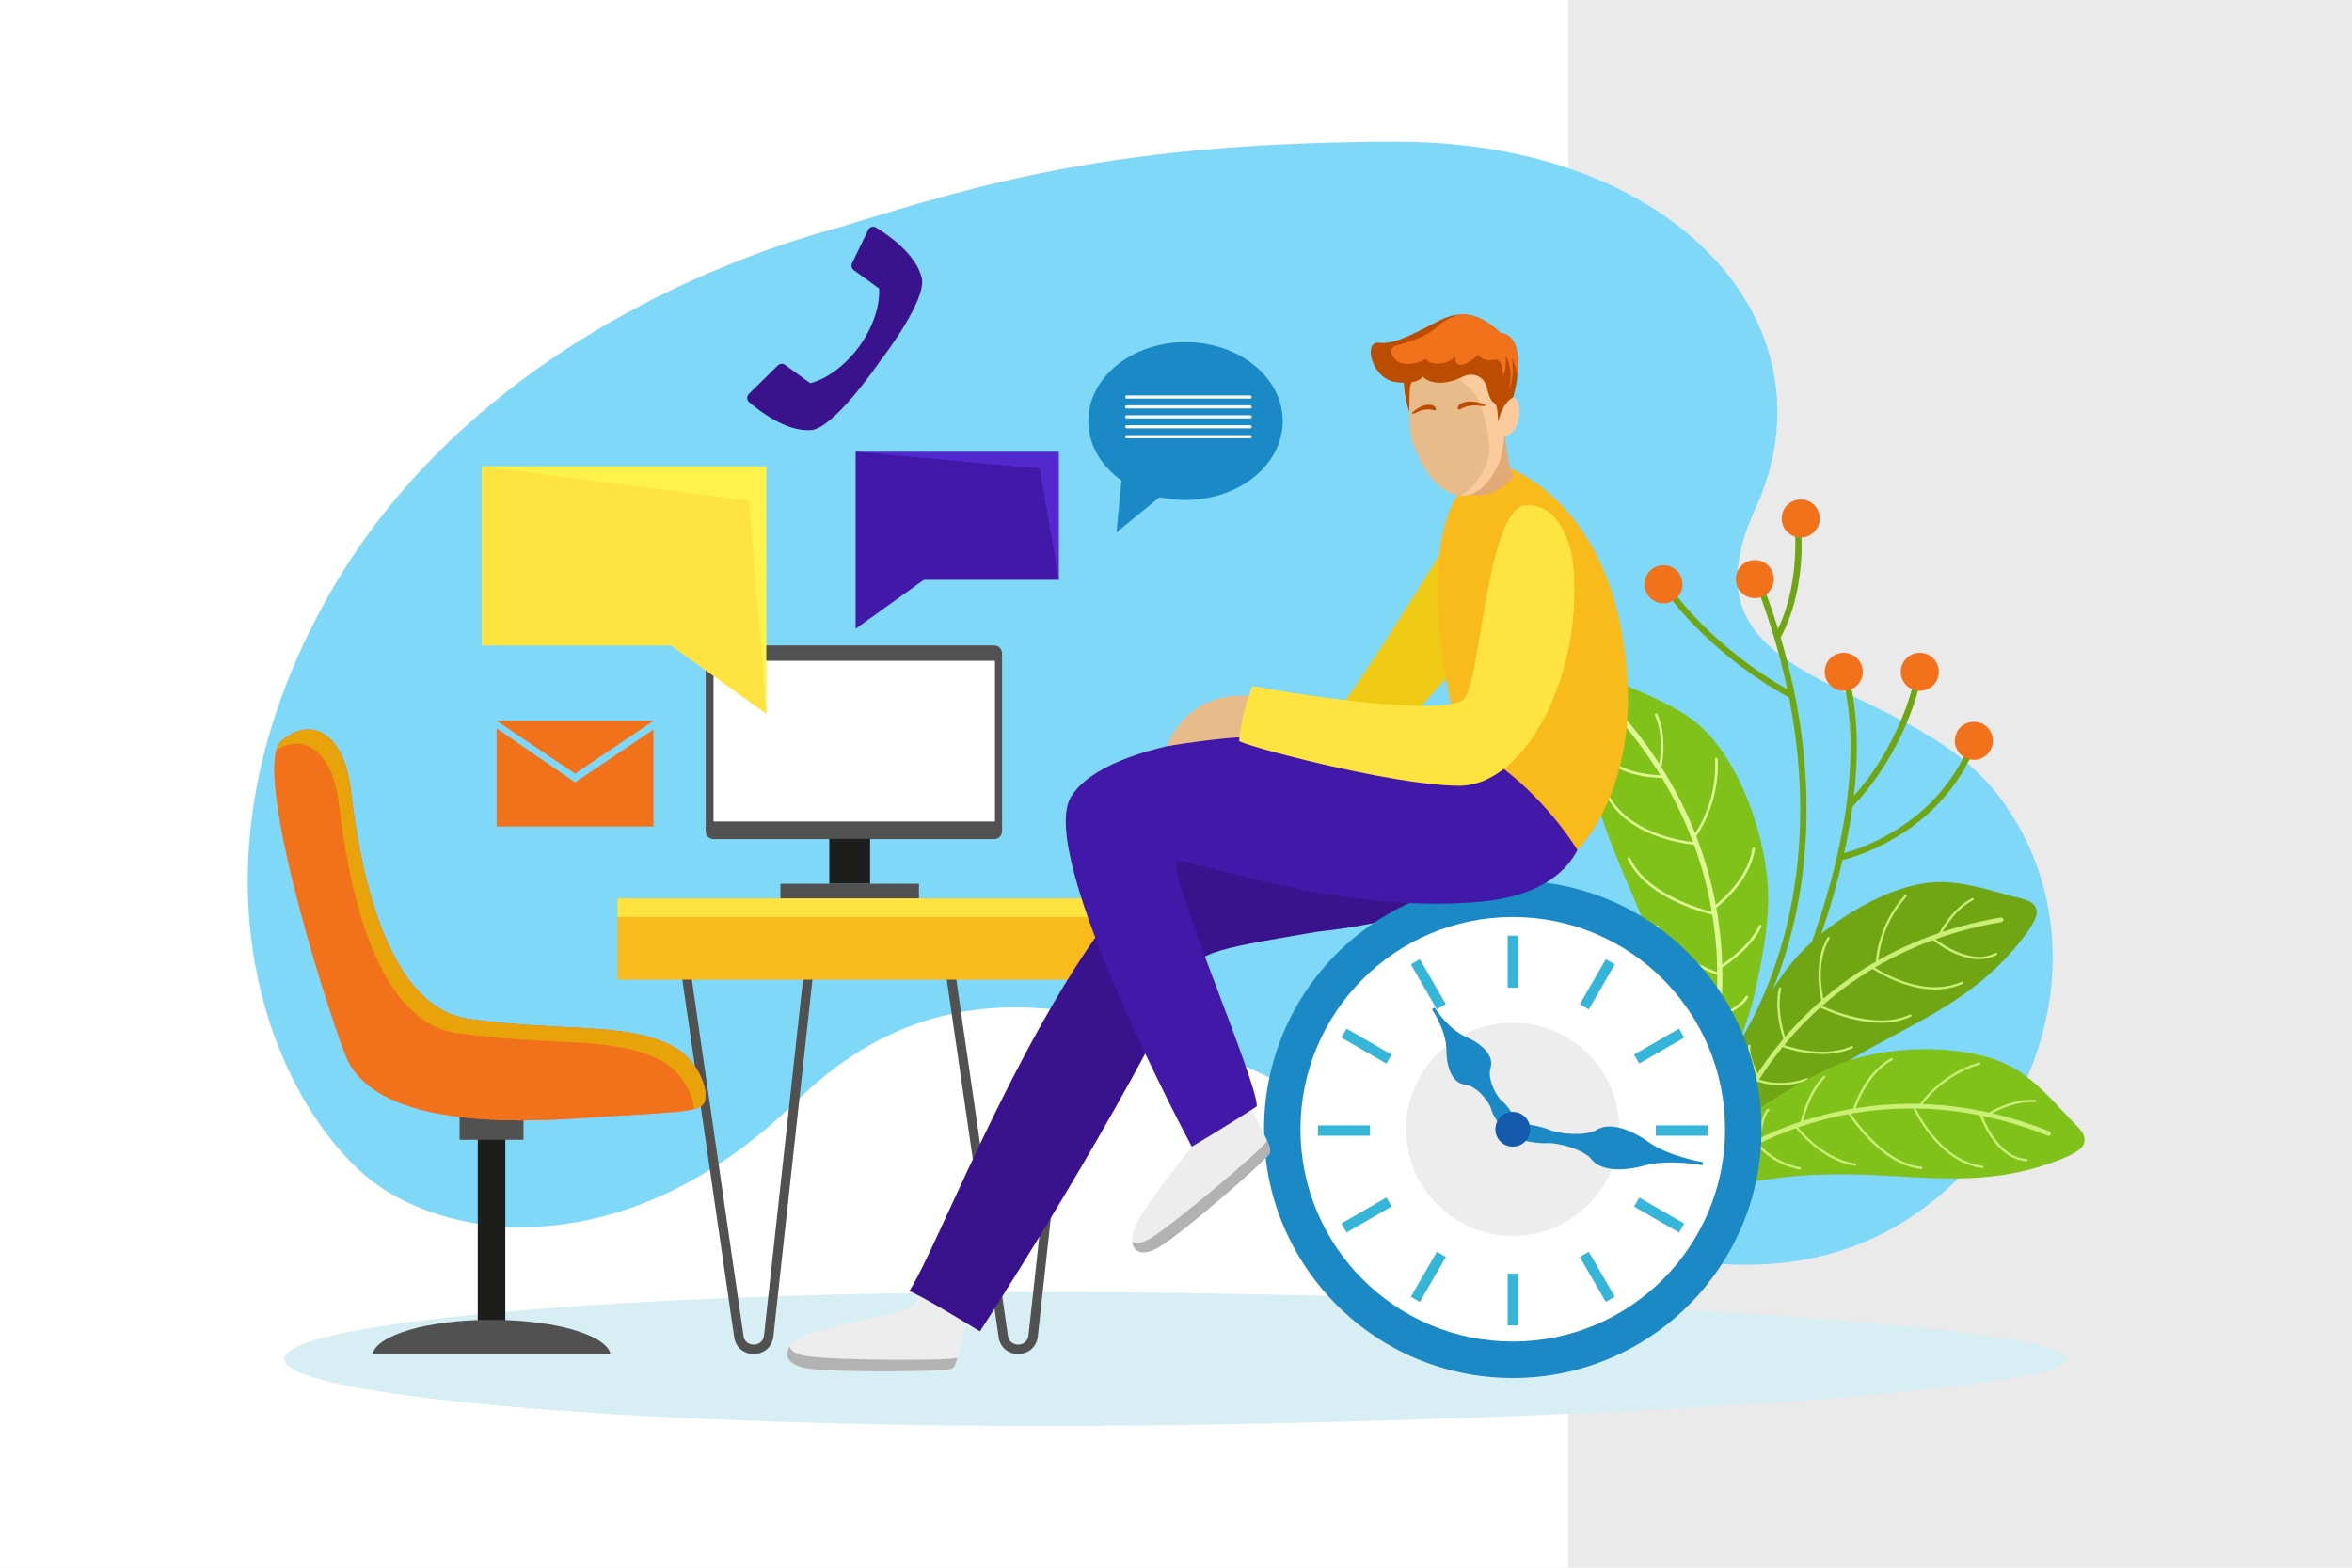 <?xml version="1.0" encoding="utf-8"?>
<!-- Generator: Adobe Illustrator 27.5.0, SVG Export Plug-In . SVG Version: 6.00 Build 0)  -->
<svg version="1.1" xmlns="http://www.w3.org/2000/svg" xmlns:xlink="http://www.w3.org/1999/xlink" x="0px" y="0px"
	 viewBox="0 0 750 500" style="enable-background:new 0 0 750 500;" xml:space="preserve">
<g id="BACKGROUND">
	<g>
		<g>
			<g>
				<rect x="0" y="0" style="fill:#EAEAEA;" width="750" height="500"/>
			</g>
		</g>
	</g>
	<rect style="fill:#FFFFFF;" width="500" height="500"/>
</g>
<g id="OBJECTS">
	<g>
		<path style="fill:#7FD8F7;" d="M268.573,72.245c-6.319,1.951-114.586,27.477-165.402,120.574s-10.409,168.418,20.17,187.105
			s82.964,17.947,130.511-28.612s105.119-36.786,191.812,14.3s140.614,45.048,175.566,13.284s45.943-86.446,15.718-125.531
			s-103.881-32.861-77.18-91.198C586.469,103.83,534.275,45.22,445.663,45.22S313.36,58.416,268.573,72.245z"/>
		<g>
			<g>
				<g>
					<path style="fill:#70A513;" d="M551.169,341.083l-1.535-1.282c0.116-0.14,11.749-14.281,18.892-39.874
						c6.592-23.617,10.6-62.104-7.74-111.336l1.875-0.698c18.547,49.791,14.458,88.759,7.761,112.681
						C563.151,326.542,551.288,340.941,551.169,341.083z"/>
				</g>
				<g>
					<path style="fill:#70A513;" d="M568.452,327.787l-1.779-0.914c0.318-0.618,31.654-62.381,21.353-108.896l1.953-0.433
						C600.438,264.769,568.773,327.162,568.452,327.787z"/>
				</g>
				<g>
					<path style="fill:#70A513;" d="M590.566,257.434l-1.445-1.384c16.781-17.52,21.058-38.277,21.1-38.484l1.961,0.39
						C612.14,218.169,607.746,239.497,590.566,257.434z"/>
				</g>
				<g>
					<path style="fill:#70A513;" d="M570.916,222.71c-26.516-14.46-39.558-33.721-39.687-33.914l1.664-1.11
						c0.126,0.189,12.922,19.057,38.979,33.268L570.916,222.71z"/>
				</g>
				<g>
					<path style="fill:#70A513;" d="M567.608,203.673l-1.75-0.97c8.155-14.713,6.497-33.294,6.479-33.48l1.99-0.189
						C574.403,169.818,576.061,188.423,567.608,203.673z"/>
				</g>
				<g>
					<path style="fill:#70A513;" d="M586.987,274.431l-0.396-1.96c0.302-0.062,30.339-6.464,41.901-36.199l1.863,0.725
						C618.389,267.774,587.3,274.368,586.987,274.431z"/>
				</g>
			</g>
			<g>
				<g>
					<path style="fill:#80C11A;" d="M517.85,218.382c7.82,3.39,16.323,6.772,22.813,11.922c14.104,11.192,22.934,37.6,23.152,55.076
						c0.13,10.491-1.984,20.669-4.148,30.934c-1.376,6.526-9.956,34.186-17.411,33.411l-5.666-2.917
						c-1.513-23.297-7.693-41.883-16.534-62.569c-7.556-17.677-14.358-33.794-14.439-53.7c-0.012-2.968-0.101-11.244,2.143-13.429
						C510.63,214.315,514.381,216.878,517.85,218.382z"/>
				</g>
				<g>
					<g>
						<g>
							<path style="fill:#DEF993;" d="M514.872,227.373c0.011,0.176,0.078,0.348,0.204,0.49
								c27.529,31.118,32.881,63.732,32.52,85.613c-0.388,23.705-7.358,40.23-7.429,40.395c-0.178,0.416,0.015,0.897,0.43,1.077
								c0.417,0.178,0.899-0.015,1.077-0.431c0.072-0.167,7.168-16.989,7.562-41.014c0.361-22.171-5.055-55.215-32.933-86.726
								c-0.299-0.339-0.818-0.371-1.156-0.071C514.949,226.88,514.856,227.129,514.872,227.373z"/>
						</g>
					</g>
					<g>
						<g>
							<path style="fill:#DEF993;" d="M527.716,227.963c0.003,0.047,0.014,0.094,0.034,0.14c3.364,7.59,1.13,17.036,1.106,17.13
								c-0.056,0.222,0.082,0.441,0.302,0.496c0.22,0.053,0.441-0.081,0.495-0.302c0.096-0.397,2.32-9.811-1.153-17.656
								c-0.092-0.207-0.334-0.3-0.541-0.209C527.798,227.634,527.706,227.796,527.716,227.963z"/>
						</g>
					</g>
					<g>
						<g>
							<path style="fill:#DEF993;" d="M539.785,267.005c0.008,0.112,0.06,0.22,0.155,0.295c0.178,0.141,0.435,0.11,0.575-0.068
								c0.081-0.101,8.034-10.333,7.206-25.185l0-0.003c-0.015-0.225-0.207-0.395-0.431-0.383c-0.226,0.012-0.399,0.207-0.387,0.432
								c0.811,14.545-6.952,24.532-7.03,24.631C539.807,266.807,539.779,266.908,539.785,267.005z"/>
						</g>
					</g>
					<g>
						<g>
							<path style="fill:#DEF993;" d="M546.112,289.601c0.005,0.075,0.03,0.149,0.077,0.214c0.132,0.183,0.388,0.225,0.573,0.091
								c0.461-0.333,11.312-8.292,12.811-19.116c0.03-0.22-0.125-0.432-0.35-0.462c-0.224-0.031-0.431,0.125-0.462,0.35
								c-1.45,10.48-12.369,18.485-12.479,18.565C546.163,289.328,546.103,289.465,546.112,289.601z"/>
						</g>
					</g>
					<g>
						<g>
							<path style="fill:#DEF993;" d="M548.106,308.551c0.004,0.063,0.023,0.126,0.057,0.184c0.117,0.194,0.369,0.257,0.563,0.141
								c0.379-0.229,9.335-5.677,12.959-13.328c0.095-0.203,0.009-0.449-0.195-0.545c-0.205-0.098-0.449-0.011-0.546,0.195
								c-3.515,7.423-12.549,12.921-12.64,12.975C548.167,308.256,548.096,308.403,548.106,308.551z"/>
						</g>
					</g>
					<g>
						<g>
							<path style="fill:#DEF993;" d="M547.349,324.574c0.002,0.045,0.013,0.089,0.031,0.133c0.088,0.209,0.328,0.307,0.537,0.219
								c0.314-0.133,7.737-3.286,9.48-6.778c0.103-0.201,0.019-0.448-0.184-0.55c-0.202-0.1-0.449-0.018-0.549,0.184
								c-1.609,3.221-8.991,6.357-9.066,6.388C547.434,324.24,547.337,324.406,547.349,324.574z"/>
						</g>
					</g>
					<g>
						<g>
							<path style="fill:#DEF993;" d="M545.38,337.402c0.003,0.043,0.012,0.086,0.029,0.128c0.086,0.21,0.325,0.31,0.534,0.225
								c0.208-0.085,5.109-2.102,6.914-4.61c0.133-0.184,0.09-0.441-0.093-0.572c-0.183-0.132-0.44-0.09-0.572,0.093
								c-1.669,2.319-6.51,4.31-6.558,4.33C545.466,337.065,545.368,337.231,545.38,337.402z"/>
						</g>
					</g>
					<g>
						<g>
							<path style="fill:#DEF993;" d="M536.409,331.077c0.003,0.041,0.012,0.083,0.028,0.125c2.383,5.98,8.337,9.066,8.59,9.194
								c0.201,0.103,0.448,0.023,0.551-0.178c0.103-0.201,0.023-0.448-0.179-0.551c-0.059-0.031-5.934-3.081-8.2-8.768
								c-0.084-0.21-0.322-0.313-0.532-0.229C536.496,330.738,536.398,330.904,536.409,331.077z"/>
						</g>
					</g>
					<g>
						<g>
							<path style="fill:#DEF993;" d="M533.33,314.439c0.004,0.062,0.023,0.125,0.057,0.184c5.634,9.403,13.795,11.481,14.14,11.565
								c0.22,0.053,0.441-0.081,0.495-0.301c0.055-0.219-0.081-0.441-0.301-0.495c-0.081-0.021-8.182-2.095-13.632-11.19
								c-0.116-0.195-0.368-0.258-0.561-0.141C533.392,314.143,533.321,314.29,533.33,314.439z"/>
						</g>
					</g>
					<g>
						<g>
							<path style="fill:#DEF993;" d="M528.028,295.583c0.003,0.055,0.018,0.111,0.045,0.163
								c5.761,11.05,20.331,15.479,20.478,15.523c0.217,0.064,0.444-0.059,0.509-0.277c0.066-0.216-0.059-0.445-0.276-0.509
								c-0.143-0.042-14.385-4.379-19.984-15.116c-0.105-0.201-0.352-0.278-0.553-0.173
								C528.098,295.27,528.017,295.426,528.028,295.583z"/>
						</g>
					</g>
					<g>
						<g>
							<path style="fill:#DEF993;" d="M519.021,273.888c0.003,0.049,0.015,0.099,0.037,0.145
								c6.107,13.192,26.827,17.68,27.706,17.865c0.221,0.046,0.438-0.095,0.485-0.317c0.048-0.223-0.096-0.438-0.316-0.485
								c-0.211-0.045-21.198-4.59-27.13-17.408c-0.095-0.204-0.339-0.294-0.545-0.2
								C519.099,273.563,519.011,273.723,519.021,273.888z"/>
						</g>
					</g>
					<g>
						<g>
							<path style="fill:#DEF993;" d="M512.044,253.395c0.004,0.054,0.018,0.107,0.044,0.158
								c7.329,14.559,28.67,15.945,28.885,15.957c0.225,0.014,0.419-0.159,0.432-0.386c0.021-0.219-0.159-0.418-0.385-0.432
								c-0.209-0.013-21.084-1.375-28.2-15.508c-0.101-0.202-0.348-0.285-0.55-0.182
								C512.117,253.079,512.034,253.236,512.044,253.395z"/>
						</g>
					</g>
					<g>
						<g>
							<path style="fill:#DEF993;" d="M509.087,237.905c0.003,0.045,0.013,0.09,0.032,0.133
								c4.424,10.458,20.914,10.096,21.613,10.076c0.225-0.006,0.404-0.195,0.397-0.422c-0.019-0.22-0.196-0.403-0.422-0.397
								c-0.166,0.005-16.629,0.364-20.835-9.575c-0.087-0.209-0.328-0.306-0.536-0.218
								C509.171,237.571,509.076,237.736,509.087,237.905z"/>
						</g>
					</g>
				</g>
			</g>
			<g>
				<g>
					<path style="fill:#70A513;" d="M641.667,285.862c-7.402-2.047-15.278-4.485-22.742-4.544
						c-16.222-0.13-37.353,13.394-47.392,25.527c-6.025,7.284-10.301,15.617-14.591,24.04c-2.727,5.355-12.357,29.606-6.69,33.28
						l5.624,1.159c14.24-15.482,29.088-25.019,46.99-34.525c15.299-8.122,29.186-15.577,40.503-29.49
						c1.688-2.074,6.432-7.828,6.094-10.629C649.03,287.094,644.95,286.77,641.667,285.862z"/>
				</g>
				<g>
					<g>
						<g>
							<path style="fill:#C9EF75;" d="M638.669,293.852c-0.107,0.117-0.252,0.2-0.42,0.228
								c-36.908,6.249-59.111,26.093-71.237,41.642c-13.137,16.843-17.598,32.375-17.641,32.53c-0.11,0.392-0.518,0.621-0.91,0.512
								c-0.393-0.111-0.622-0.519-0.511-0.912c0.044-0.158,4.584-15.969,17.898-33.04c12.289-15.752,34.78-35.861,72.155-42.189
								c0.402-0.069,0.783,0.203,0.851,0.604C638.894,293.463,638.818,293.69,638.669,293.852z"/>
						</g>
					</g>
					<g>
						<g>
							<path style="fill:#C9EF75;" d="M629.328,287c-0.029,0.031-0.063,0.058-0.103,0.079c-6.653,3.42-10.429,11.307-10.466,11.387
								c-0.086,0.187-0.307,0.263-0.492,0.177c-0.184-0.087-0.263-0.307-0.177-0.492c0.157-0.333,3.924-8.193,10.796-11.73
								c0.182-0.093,0.404-0.022,0.498,0.159C629.457,286.723,629.43,286.889,629.328,287z"/>
						</g>
					</g>
					<g>
						<g>
							<path style="fill:#C9EF75;" d="M598.779,307.552c-0.069,0.074-0.167,0.12-0.276,0.12c-0.204-0.002-0.368-0.169-0.365-0.373
								c0-0.117,0.211-11.791,9.193-21.738l0.002-0.002c0.138-0.15,0.369-0.16,0.519-0.025c0.152,0.137,0.163,0.371,0.027,0.522
								c-8.797,9.741-9.003,21.136-9.003,21.25C598.875,307.4,598.838,307.487,598.779,307.552z"/>
						</g>
					</g>
					<g>
						<g>
							<path style="fill:#C9EF75;" d="M581.559,319.819c-0.046,0.049-0.105,0.088-0.175,0.106c-0.196,0.054-0.399-0.062-0.453-0.26
								c-0.135-0.494-3.242-12.214,1.83-20.652c0.103-0.171,0.332-0.232,0.507-0.126c0.174,0.105,0.232,0.331,0.126,0.507
								c-4.911,8.17-1.783,19.96-1.751,20.079C581.678,319.599,581.642,319.728,581.559,319.819z"/>
						</g>
					</g>
					<g>
						<g>
							<path style="fill:#C9EF75;" d="M569.441,331.98c-0.038,0.042-0.087,0.076-0.144,0.097c-0.192,0.07-0.404-0.028-0.474-0.22
								c-0.136-0.375-3.335-9.262-1.548-16.677c0.048-0.196,0.247-0.32,0.445-0.272c0.199,0.048,0.321,0.247,0.273,0.446
								c-1.734,7.194,1.491,16.16,1.524,16.25C569.565,331.738,569.531,331.882,569.441,331.98z"/>
						</g>
					</g>
					<g>
						<g>
							<path style="fill:#C9EF75;" d="M560.908,343.644c-0.027,0.03-0.059,0.056-0.097,0.076c-0.18,0.097-0.404,0.029-0.501-0.15
								c-0.145-0.271-3.567-6.681-2.814-10.116c0.042-0.199,0.24-0.325,0.44-0.282c0.199,0.044,0.325,0.241,0.281,0.439
								c-0.694,3.169,2.709,9.544,2.744,9.608C561.037,343.362,561.011,343.533,560.908,343.644z"/>
						</g>
					</g>
					<g>
						<g>
							<path style="fill:#C9EF75;" d="M555.032,353.754c-0.026,0.029-0.057,0.054-0.093,0.074c-0.179,0.099-0.403,0.034-0.502-0.144
								c-0.098-0.177-2.393-4.364-2.241-7.144c0.01-0.204,0.186-0.36,0.389-0.349c0.203,0.011,0.359,0.186,0.348,0.389
								c-0.141,2.57,2.127,6.705,2.149,6.746C555.162,353.469,555.136,353.641,555.032,353.754z"/>
						</g>
					</g>
					<g>
						<g>
							<path style="fill:#C9EF75;" d="M564.901,354.394c-0.025,0.027-0.055,0.052-0.091,0.072
								c-5.054,2.845-10.975,1.641-11.224,1.588c-0.2-0.041-0.327-0.237-0.285-0.437c0.042-0.199,0.238-0.327,0.437-0.285
								c0.059,0.012,5.904,1.196,10.711-1.51c0.178-0.099,0.403-0.037,0.503,0.141C565.031,354.106,565.006,354.279,564.901,354.394
								z"/>
						</g>
					</g>
					<g>
						<g>
							<path style="fill:#C9EF75;" d="M576.472,344.468c-0.038,0.041-0.087,0.075-0.144,0.097
								c-9.27,3.407-16.169,0.248-16.458,0.111c-0.185-0.087-0.263-0.307-0.177-0.491c0.086-0.185,0.306-0.264,0.491-0.177
								c0.068,0.031,6.923,3.159,15.89-0.136c0.191-0.071,0.404,0.027,0.474,0.219C576.596,344.225,576.563,344.369,576.472,344.468
								z"/>
						</g>
					</g>
					<g>
						<g>
							<path style="fill:#C9EF75;" d="M590.857,334.244c-0.033,0.037-0.075,0.068-0.124,0.089
								c-10.291,4.49-23.014-0.646-23.142-0.698c-0.188-0.078-0.278-0.293-0.201-0.482c0.076-0.189,0.293-0.279,0.482-0.201
								c0.124,0.051,12.565,5.067,22.565,0.704c0.187-0.081,0.404,0.004,0.486,0.191
								C590.984,333.985,590.953,334.139,590.857,334.244z"/>
						</g>
					</g>
					<g>
						<g>
							<path style="fill:#C9EF75;" d="M609.446,324.125c-0.03,0.033-0.066,0.06-0.108,0.081
								c-11.745,5.796-28.815-2.777-29.536-3.145c-0.181-0.093-0.254-0.314-0.161-0.496c0.093-0.184,0.315-0.253,0.497-0.161
								c0.173,0.088,17.462,8.773,28.873,3.139c0.183-0.089,0.404-0.014,0.495,0.168
								C609.575,323.852,609.546,324.015,609.446,324.125z"/>
						</g>
					</g>
					<g>
						<g>
							<path style="fill:#C9EF75;" d="M625.932,313.701c-0.033,0.036-0.073,0.065-0.12,0.086
								c-13.375,6.064-29.126-5.036-29.283-5.15c-0.166-0.118-0.204-0.349-0.085-0.515c0.109-0.165,0.348-0.204,0.515-0.085
								c0.154,0.11,15.564,10.963,28.549,5.077c0.185-0.084,0.405-0.003,0.489,0.183
								C626.059,313.437,626.029,313.595,625.932,313.701z"/>
						</g>
					</g>
					<g>
						<g>
							<path style="fill:#C9EF75;" d="M636.768,304.511c-0.028,0.03-0.06,0.056-0.098,0.075c-9.018,4.831-20.378-4.75-20.857-5.16
								c-0.155-0.132-0.173-0.366-0.04-0.521c0.138-0.143,0.365-0.172,0.521-0.04c0.113,0.097,11.455,9.662,20.028,5.071
								c0.179-0.097,0.403-0.029,0.499,0.151C636.897,304.228,636.871,304.398,636.768,304.511z"/>
						</g>
					</g>
				</g>
			</g>
			<g>
				<g>
					<path style="fill:#80C11A;" d="M660.199,356.992c-5.249-5.606-10.698-11.793-17.037-15.736
						c-13.775-8.569-38.858-8.047-53.75-2.928c-8.939,3.074-16.933,7.955-24.985,12.906c-5.119,3.148-25.981,18.82-23.061,24.91
						l4.194,3.921c20.223-5.786,37.866-6.183,58.098-4.959c17.289,1.046,33.026,1.926,49.938-4.046
						c2.522-0.89,9.57-3.326,10.742-5.893C665.839,361.882,662.527,359.478,660.199,356.992z"/>
				</g>
				<g>
					<g>
						<g>
							<path style="fill:#C9EF75;" d="M653.475,362.246c-0.153,0.044-0.319,0.039-0.478-0.024
								c-34.753-13.912-64.045-8.556-82.499-1.609c-19.992,7.523-31.897,18.45-32.015,18.56c-0.299,0.277-0.766,0.26-1.044-0.038
								c-0.278-0.299-0.26-0.767,0.039-1.044c0.12-0.111,12.238-11.236,32.5-18.861c18.699-7.034,48.376-12.466,83.568,1.622
								c0.379,0.151,0.563,0.581,0.411,0.959C653.87,362.031,653.686,362.186,653.475,362.246z"/>
						</g>
					</g>
					<g>
						<g>
							<path style="fill:#C9EF75;" d="M649.077,351.528c-0.041,0.012-0.084,0.017-0.129,0.014c-7.46-0.551-14.795,4.211-14.868,4.26
								c-0.171,0.115-0.399,0.065-0.512-0.105c-0.112-0.17-0.065-0.399,0.106-0.512c0.308-0.202,7.62-4.945,15.328-4.38
								c0.204,0.015,0.356,0.192,0.342,0.395C649.331,351.36,649.222,351.487,649.077,351.528z"/>
						</g>
					</g>
					<g>
						<g>
							<path style="fill:#C9EF75;" d="M612.293,353.137c-0.098,0.028-0.205,0.016-0.298-0.042c-0.173-0.108-0.226-0.336-0.117-0.509
								c0.061-0.099,6.328-9.951,19.179-13.756l0.002-0.001c0.196-0.056,0.398,0.056,0.456,0.25
								c0.058,0.196-0.054,0.401-0.249,0.459c-12.586,3.726-18.703,13.342-18.763,13.439
								C612.454,353.058,612.377,353.113,612.293,353.137z"/>
						</g>
					</g>
					<g>
						<g>
							<path style="fill:#C9EF75;" d="M591.203,354.627c-0.065,0.018-0.135,0.02-0.205-0.001c-0.195-0.056-0.308-0.261-0.251-0.458
								c0.142-0.492,3.602-12.113,12.33-16.669c0.177-0.092,0.404-0.025,0.498,0.157c0.094,0.181,0.025,0.404-0.157,0.498
								c-8.451,4.411-11.929,16.103-11.963,16.22C591.419,354.501,591.321,354.593,591.203,354.627z"/>
						</g>
					</g>
					<g>
						<g>
							<path style="fill:#C9EF75;" d="M574.521,358.686c-0.055,0.016-0.114,0.019-0.174,0.007c-0.2-0.04-0.33-0.235-0.29-0.435
								c0.079-0.391,1.983-9.642,7.375-15.038c0.144-0.142,0.378-0.144,0.522,0c0.145,0.145,0.145,0.378,0,0.522
								c-5.231,5.235-7.154,14.567-7.172,14.66C574.754,358.544,574.65,358.649,574.521,358.686z"/>
						</g>
					</g>
					<g>
						<g>
							<path style="fill:#C9EF75;" d="M561.158,364.19c-0.039,0.012-0.08,0.016-0.122,0.014c-0.204-0.011-0.36-0.185-0.349-0.389
								c0.017-0.307,0.44-7.561,2.873-10.099c0.14-0.148,0.374-0.152,0.522-0.011c0.146,0.141,0.151,0.375,0.011,0.522
								c-2.244,2.342-2.665,9.556-2.668,9.63C561.416,364.016,561.305,364.149,561.158,364.19z"/>
						</g>
					</g>
					<g>
						<g>
							<path style="fill:#C9EF75;" d="M550.873,369.753c-0.037,0.011-0.077,0.016-0.118,0.014c-0.204-0.009-0.362-0.182-0.353-0.385
								c0.009-0.202,0.233-4.972,1.813-7.265c0.115-0.169,0.346-0.21,0.514-0.095c0.168,0.116,0.21,0.346,0.094,0.513
								c-1.461,2.12-1.681,6.83-1.683,6.877C551.133,369.578,551.021,369.711,550.873,369.753z"/>
						</g>
					</g>
					<g>
						<g>
							<path style="fill:#C9EF75;" d="M558.961,375.444c-0.036,0.01-0.074,0.015-0.115,0.014
								c-5.796-0.207-10.221-4.322-10.406-4.497c-0.149-0.139-0.156-0.373-0.016-0.521c0.14-0.149,0.373-0.155,0.522-0.015
								c0.044,0.041,4.415,4.099,9.927,4.296c0.203,0.008,0.363,0.178,0.356,0.382C559.222,375.267,559.111,375.401,558.961,375.444
								z"/>
						</g>
					</g>
					<g>
						<g>
							<path style="fill:#C9EF75;" d="M574.01,373.007c-0.054,0.015-0.113,0.019-0.174,0.007
								c-9.687-1.926-13.927-8.219-14.102-8.486c-0.112-0.171-0.065-0.399,0.105-0.511c0.169-0.113,0.399-0.065,0.512,0.105
								c0.042,0.062,4.261,6.305,13.63,8.169c0.2,0.039,0.33,0.234,0.29,0.433C574.243,372.865,574.139,372.97,574.01,373.007z"/>
						</g>
					</g>
					<g>
						<g>
							<path style="fill:#C9EF75;" d="M591.616,371.784c-0.048,0.014-0.099,0.018-0.152,0.011
								c-11.122-1.534-19.302-12.551-19.383-12.662c-0.12-0.164-0.085-0.395,0.08-0.516c0.163-0.121,0.395-0.085,0.516,0.08
								c0.079,0.108,8.08,10.875,18.888,12.366c0.202,0.028,0.342,0.214,0.315,0.417
								C591.86,371.629,591.753,371.745,591.616,371.784z"/>
						</g>
					</g>
					<g>
						<g>
							<path style="fill:#C9EF75;" d="M612.754,372.841c-0.042,0.012-0.088,0.017-0.135,0.013
								c-13.045-1.178-23.14-17.394-23.563-18.084c-0.107-0.174-0.053-0.4,0.121-0.508c0.175-0.109,0.401-0.052,0.508,0.121
								c0.102,0.166,10.326,16.59,23.001,17.734c0.202,0.019,0.353,0.199,0.335,0.402
								C613.007,372.676,612.897,372.8,612.754,372.841z"/>
						</g>
					</g>
					<g>
						<g>
							<path style="fill:#C9EF75;" d="M632.257,372.542c-0.047,0.013-0.096,0.017-0.147,0.011
								c-14.575-1.8-22.227-19.484-22.303-19.663c-0.08-0.187,0.008-0.404,0.196-0.483c0.179-0.084,0.403,0.008,0.483,0.196
								c0.074,0.174,7.565,17.47,21.713,19.218c0.202,0.025,0.347,0.209,0.321,0.411
								C632.503,372.384,632.395,372.502,632.257,372.542z"/>
						</g>
					</g>
					<g>
						<g>
							<path style="fill:#C9EF75;" d="M646.295,370.35c-0.039,0.011-0.081,0.016-0.123,0.013
								c-10.214-0.58-14.911-14.678-15.106-15.278c-0.063-0.193,0.043-0.402,0.238-0.465c0.192-0.05,0.402,0.044,0.465,0.237
								c0.046,0.142,4.737,14.218,14.446,14.77c0.204,0.011,0.359,0.186,0.347,0.389
								C646.553,370.177,646.442,370.308,646.295,370.35z"/>
						</g>
					</g>
				</g>
			</g>
			<g>
				<path style="fill:#D7EEF4;" d="M659.177,433.432c0,11.79-192.693,21.348-326.416,21.348s-242.126-9.558-242.126-21.348
					c0-11.79,108.404-21.348,242.126-21.348S659.177,421.642,659.177,433.432z"/>
				<g>
					<g>
						<g>
							<path style="fill:#515151;" d="M240.341,431.853c-2.616,0-5.506-1.567-6.186-5.118l-17.134-118.147l2.969-0.43l17.123,118.08
								c0.377,1.959,1.997,2.628,3.309,2.614c1.289-0.029,2.899-0.788,3.194-2.83l12.899-117.813l2.982,0.326L246.591,426.4
								c-0.534,3.697-3.448,5.391-6.102,5.451C240.44,431.853,240.391,431.853,240.341,431.853z"/>
						</g>
						<g>
							<path style="fill:#515151;" d="M324.666,431.853c-2.616,0-5.506-1.567-6.186-5.118l-17.134-118.147l2.969-0.43l17.123,118.08
								c0.376,1.959,2.016,2.617,3.309,2.614c1.289-0.029,2.898-0.788,3.194-2.83l12.899-117.813l2.982,0.326L330.916,426.4
								c-0.534,3.697-3.448,5.391-6.101,5.451C324.765,431.853,324.716,431.853,324.666,431.853z"/>
						</g>
					</g>
					<rect x="196.906" y="286.589" style="fill:#F9BA1C;" width="167.032" height="25.865"/>
					<rect x="196.906" y="286.589" style="fill:#FFE340;" width="167.032" height="5.879"/>
				</g>
				<g>
					<path style="fill:#EDEDED;" d="M294.064,411.831c0,0-1.839,5.585-8.15,6.968c-6.311,1.383-24.288,4.694-30.217,7.532
						c-5.929,2.837-7.176,8.655,1.69,10.082c8.866,1.427,42.959,1.104,45.861,0.178c2.902-0.927,4.021-15.462,6.388-17.581
						C312.002,416.89,294.064,411.831,294.064,411.831z"/>
					<path style="fill:#B2B2B2;" d="M304.95,433.094c-2.902,0.927-38.882,0.836-47.748-0.592c-3.396-0.547-5.027-1.677-5.419-3.023
						c-1.853,2.776-0.611,5.933,5.604,6.934c8.866,1.427,42.959,1.104,45.861,0.178c1.158-0.37,1.673-1.867,2.027-3.661
						C305.169,432.989,305.068,433.056,304.95,433.094z"/>
				</g>
				<g>
					<path style="fill:#EFCA14;" d="M463.896,169.128c0,0-31.617,51.5-38.241,58.5s15.375,10.349,15.375,10.349
						s25.161-25.846,28.263-32.109C472.396,199.605,463.896,169.128,463.896,169.128z"/>
					<g>
						<g>
							<path style="fill:#3A128E;" d="M500.282,246.753c0,0-3.947,42.288-79.994,50.374c-36.248,6.187-38.383,6.354-43.591,16.8
								c-26.235,52.621-64.217,110.681-64.217,110.681s-20.089-12.297-22.533-12.777c12.245-19.296,51.011-126.785,96.818-149.828
								s90.552-31.951,90.552-31.951L500.282,246.753z"/>
						</g>
						<g>
							<circle style="fill:#1A89C6;" cx="482.391" cy="360.169" r="79.325"/>
							<circle style="fill:#FFFFFF;" cx="482.391" cy="360.169" r="67.701"/>
							<circle style="fill:#EDEDED;" cx="482.391" cy="360.169" r="34.003"/>
							<g>
								<g>
									<g>
										
											<rect x="447.195" y="405.59" transform="matrix(0.5 -0.866 0.866 0.5 -124.942 598.076)" style="fill:#35B5D8;" width="16.565" height="3.303"/>
										
											<rect x="501.07" y="312.275" transform="matrix(0.5 -0.866 0.866 0.5 -17.192 598.076)" style="fill:#35B5D8;" width="16.565" height="3.303"/>
									</g>
									<g>
										<rect x="480.764" y="406.177" style="fill:#35B5D8;" width="3.303" height="16.565"/>
										<rect x="480.764" y="298.426" style="fill:#35B5D8;" width="3.303" height="16.565"/>
									</g>
									<g>
										
											<rect x="507.701" y="398.959" transform="matrix(0.866 -0.5 0.5 0.866 -135.38 309.236)" style="fill:#35B5D8;" width="3.303" height="16.565"/>
										
											<rect x="453.826" y="305.644" transform="matrix(0.866 -0.5 0.5 0.866 -95.941 269.797)" style="fill:#35B5D8;" width="3.303" height="16.565"/>
									</g>
									<g>
										
											<rect x="527.421" y="379.239" transform="matrix(0.5 -0.866 0.866 0.5 -71.067 651.951)" style="fill:#35B5D8;" width="3.303" height="16.565"/>
										
											<rect x="434.106" y="325.364" transform="matrix(0.5 -0.866 0.866 0.5 -71.067 544.201)" style="fill:#35B5D8;" width="3.303" height="16.565"/>
									</g>
									<g>
										<rect x="528.008" y="358.932" style="fill:#35B5D8;" width="16.565" height="3.303"/>
										<rect x="420.258" y="358.932" style="fill:#35B5D8;" width="16.565" height="3.303"/>
									</g>
									<g>
										
											<rect x="520.79" y="331.995" transform="matrix(0.866 -0.5 0.5 0.866 -95.941 309.236)" style="fill:#35B5D8;" width="16.565" height="3.303"/>
										
											<rect x="427.476" y="385.87" transform="matrix(0.866 -0.5 0.5 0.866 -135.38 269.797)" style="fill:#35B5D8;" width="16.565" height="3.303"/>
									</g>
								</g>
							</g>
							<g>
								<g>
									<path style="fill:#1A89C6;" d="M482.369,360.434l-25.421-38.737l0.49-0.322c0,0,4.395,6.896,10.061,9.371
										c5.666,2.476,8.904,6.219,7.79,9.884s2.06,9.297,3.654,10.533c1.593,1.236,4.558,5.158,4.62,7.835
										C483.624,361.675,482.369,360.434,482.369,360.434z"/>
									<path style="fill:#1A89C6;" d="M482.544,360.319l-25.421-38.737l-0.49,0.322c0,0,4.577,6.776,4.594,12.959
										c0.017,6.183,2.162,10.643,5.968,11.08s7.709,5.59,8.209,7.544c0.5,1.954,2.918,6.235,5.349,7.356
										C483.183,361.965,482.544,360.319,482.544,360.319z"/>
								</g>
								<g>
									<path style="fill:#1A89C6;" d="M481.111,360.153l61.883,10.905l-0.102,0.578c0,0-10.902-2.032-18.404,0.077
										c-7.503,2.108-14.168,1.598-16.934-1.877c-2.766-3.475-11.305-5.423-13.967-5.228c-2.662,0.195-9.271-0.638-12.058-2.567
										C478.742,360.11,481.111,360.153,481.111,360.153z"/>
									<path style="fill:#1A89C6;" d="M481.074,360.36l61.883,10.905l0.102-0.578c0,0-10.94-1.817-17.27-6.363
										c-6.33-4.546-12.769-6.344-16.556-4.024c-3.787,2.321-12.478,1.232-14.912,0.139s-8.93-2.57-12.21-1.709
										C478.833,359.59,481.074,360.36,481.074,360.36z"/>
								</g>
								<circle style="fill:#145AAD;" cx="482.391" cy="360.169" r="5.548"/>
							</g>
						</g>
						<g>
							<path style="fill:#EDEDED;" d="M381.697,355.125c0,0,2.231,5.44-1.667,10.593s-15.409,19.351-18.072,25.361
								c-2.663,6.01,0.171,11.242,7.837,6.564c7.666-4.677,33.369-27.078,34.972-29.668c1.603-2.59-6.992-14.365-6.57-17.514
								C398.619,347.313,381.697,355.125,381.697,355.125z"/>
							<path style="fill:#B2B2B2;" d="M403.788,364.211c-1.603,2.59-29.009,25.903-36.675,30.58
								c-2.936,1.791-4.91,1.992-6.083,1.224c0.396,3.314,3.391,4.907,8.765,1.628c7.666-4.677,33.369-27.078,34.972-29.668
								c0.64-1.034,0.058-2.506-0.839-4.1C403.887,363.989,403.853,364.106,403.788,364.211z"/>
						</g>
						<path style="fill:#4218A8;" d="M504.921,248.5c0,0,11.044,35.469-33.943,39.196s-90.492-13.678-95.394-12.985
							c-4.902,0.693,25.736,70.828,25.166,78.143c-9.805,6.43-20.72,12.863-20.72,12.863s-49.835-92.958-38.5-111.589
							c11.335-18.632,67.762-23.733,87.095-17.15s59.226-6.07,59.226-6.07L504.921,248.5z"/>
						<path style="fill:#FFC9A4;" d="M534.716,144.074"/>
						<path style="fill:#F9BA1C;" d="M478.898,148.364c0,0,37.431,10.65,40.132,70.263c1.597,35.258-16.023,52.5-16.023,52.5
							s-13.732-23.317-37.747-34.673C456.616,200.962,451.589,153.398,478.898,148.364z"/>
						<path style="fill:#E8BB8B;" d="M401.53,222.378c0,0-20.563-5.053-29.532,15.599c15.74-2.472,23.282-2.911,24.407-2.786
							S401.53,222.378,401.53,222.378z"/>
						<path style="fill:#FFE340;" d="M501.459,178.374c0,0-2.527-18.09-14.906-17.226c-12.378,0.864-14.319,55.167-19.559,61.518
							c-5.24,6.352-53.798-1.206-67.631-3.872c-3.621,9.455-4.137,16.454-4.249,17.5c-0.113,1.046,48.222,14.173,70.011,14.322
							S505.592,214.048,501.459,178.374z"/>
					</g>
					<g>
						<path style="fill:#E2AA79;" d="M479.791,137.211c0,0,0.572,10,2.739,14.917c-4.5,5.333-10.975,7.172-15.488,5.086
							C468.863,151.378,479.791,137.211,479.791,137.211z"/>
						<g>
							<path style="fill:#BC4C00;" d="M447.122,119.618l0.405-0.031c0,0,0.089,7.54,1.967,11.873
								c2.342-4.493,2.843-12.833,2.843-12.833L447.122,119.618z"/>
							<path style="fill:#E8BB8B;" d="M449.659,123.358c0,0-0.744,12.97,0.798,17.519s5.82,15.073,14.101,16.935
								c8.281,1.862,13.414-9.057,14.212-12.808s1.656-10.978,0.338-16.846c-1.317-5.868-11.438-16.162-19.164-15.028
								C452.218,114.264,449.659,123.358,449.659,123.358z"/>
							<path style="fill:#E8BB8B;" d="M449.659,123.358c0,0-0.744,12.97,0.798,17.519s5.82,15.073,14.101,16.935
								c8.281,1.862,13.414-9.057,14.212-12.808s1.656-10.978,0.338-16.846c-1.317-5.868-11.438-16.162-19.164-15.028
								C452.218,114.264,449.659,123.358,449.659,123.358z"/>
							<path style="fill:#FCCB9D;" d="M479.109,128.158c-1.317-5.868-11.438-16.162-19.164-15.028
								c-3.991,0.586-6.601,3.295-8.194,5.778c0.784-0.24,1.662-0.443,2.655-0.589c7.726-1.134,16.842,5.901,18.159,11.769
								c1.317,5.868,2.99,11.762,2.191,15.513c-0.621,2.917-3.864,10.167-9.171,12.372c7.676,0.786,12.42-9.376,13.184-12.969
								C479.568,141.253,480.426,134.025,479.109,128.158z"/>
							<path style="fill:#FCCB9D;" d="M478.79,131.062c0,0,2.317-5.169,4.126-4.222c1.809,0.947,1.985,5.382,0.918,8.448
								s-4.687,5.405-5.275,2.683C477.971,135.248,478.79,131.062,478.79,131.062z"/>
							<path style="fill:#BC4C00;" d="M453.699,120.123c0,0,3.878,4.586,13.382-0.265c2.531-0.953,6.093-0.141,7.044,3.774
								c0.951,3.915,1.641,4.432,2.587,5.092c0.946,0.66,1.031,6.025,1.031,6.025s0.924-6.026,4.758-8.022
								c1.819-5.992,3.698-19.728-4.013-20.521c-5.17-4.813-11.023-8.199-19.355-4.053c-6.098,3.035-13.963,7.905-19.471,7.187
								c-5.091-0.587-2.226,11.321,5.105,12.469C452.099,122.958,453.699,120.123,453.699,120.123z"/>
							<path style="fill:#F2721C;" d="M483.563,122.132c1.123-6.584,1.022-15.298-5.074-15.925
								c-3.68-3.426-7.707-6.126-12.727-5.904c-2.04,0.417-4.534,1.383-6.951,3.505c-5.515,4.841-11.559,5.575-14.193,6.624
								s0.103,9.01,10.2,4.062c0.956,1.991,6.158,2.213,9.25-0.714c-0.155,5.022,4.893,1.646,7.281-0.596
								c2.221,2.705,4.98,1.347,5.825,1.531c0.844,0.184,1.877,0.851,2.166,4.828c0.905-0.709,0.958-5.311,0.815-6.275
								c1.629,3.778,2.013,6.417,0.982,11.012c0.977-1.704,1.664-6.256,0.947-10.078
								C483.026,116.038,484.049,118.623,483.563,122.132z"/>
							<path style="fill:#BC4C00;" d="M473.156,128.912c0,0-5.012-2.075-7.794,0.187c-0.979,0.954-0.423,1.938,0.446,1.344
								c0.869-0.594,3.327-1.534,6.582-0.979C473.531,129.595,474.348,129.309,473.156,128.912z"/>
							<path style="fill:#BC4C00;" d="M450.591,131.367c0,0,3.623-3.359,6.564-1.949c1.117,0.736,0.883,1.744-0.006,1.411
								c-0.888-0.333-3.199-0.563-5.768,0.858C450.464,132.124,449.703,132.073,450.591,131.367z"/>
						</g>
					</g>
				</g>
				<g>
					<g>
						<path style="fill:#515151;" d="M317.025,267.628h-89.49c-1.384,0-2.505-1.122-2.505-2.505v-56.75
							c0-1.384,1.122-2.505,2.505-2.505h89.49c1.384,0,2.505,1.122,2.505,2.505v56.75
							C319.53,266.506,318.409,267.628,317.025,267.628z"/>
						<rect x="227.53" y="210.753" style="fill:#FFFFFF;" width="89.75" height="51.25"/>
					</g>
					<rect x="264.447" y="267.545" style="fill:#1D1D1B;" width="13" height="14.333"/>
					<rect x="248.863" y="281.878" style="fill:#515151;" width="44.167" height="4.628"/>
				</g>
				<g>
					<g>
						<g>
							
								<rect x="152.353" y="359.473" transform="matrix(-1 -4.476653e-11 4.476653e-11 -1 313.482 785.865)" style="fill:#1D1D1B;" width="8.777" height="66.919"/>
							
								<rect x="146.548" y="352.276" transform="matrix(-1 -4.488155e-11 4.488155e-11 -1 313.482 715.805)" style="fill:#515151;" width="20.386" height="11.252"/>
						</g>
						<path style="fill:#515151;" d="M118.803,431.853c1.334-6.1,17.804-10.922,37.938-10.922s36.604,4.822,37.938,10.922H118.803z"
							/>
					</g>
					<path style="fill:#F67D52;" d="M213.585,333.23c-15.478-7.3-33.429-3.999-64.027-8.231
						c-30.597-4.232-36.371-63.001-37.862-74.038c-2.333-17.273-12.695-22.735-21.972-14.598s12.687,80.104,20.424,100.122
						c7.737,20.019,42.706,22.355,74.047,20.21c31.341-2.145,38.991-1.656,40.455-5.237
						C226.117,347.878,222.73,337.543,213.585,333.23z"/>
					<path style="fill:#F2721C;" d="M213.585,333.23c-15.478-7.3-33.429-3.999-64.027-8.231
						c-30.597-4.232-36.371-63.001-37.862-74.038c-2.333-17.273-12.695-22.735-21.972-14.598s12.687,80.104,20.424,100.122
						c7.737,20.019,42.706,22.355,74.047,20.21c31.341-2.145,38.991-1.656,40.455-5.237
						C226.117,347.878,222.73,337.543,213.585,333.23z"/>
					<path style="fill:#E8A30A;" d="M213.585,333.23c-15.478-7.3-33.429-3.999-64.027-8.231s-36.371-63.001-37.862-74.038
						c-2.333-17.273-12.695-22.734-21.972-14.598c-0.699,0.613-1.218,1.595-1.582,2.885c8.664-5.576,17.651,0.296,19.804,16.233
						c1.491,11.037,7.264,69.806,37.862,74.038s48.549,0.93,64.027,8.231c7.667,3.616,11.273,11.452,11.379,16.004
						c2.005-0.522,3.001-1.227,3.438-2.295C226.117,347.878,222.73,337.543,213.585,333.23z"/>
				</g>
				<g>
					<g>
						<polygon style="fill:#FFF24A;" points="244.363,227.628 214.03,205.868 153.697,205.868 153.697,148.726 244.363,148.726 
													"/>
						<polygon style="fill:#FFE340;" points="244.363,227.628 214.03,205.868 153.697,205.868 153.697,148.726 238.78,159.765 
													"/>
					</g>
					<g>
						<polygon style="fill:#5129CC;" points="272.9,200.423 294.562,184.882 337.65,184.882 337.65,144.074 272.9,144.074 						"/>
						<polygon style="fill:#4218A8;" points="272.9,200.423 294.562,184.882 337.65,184.882 331.539,149.437 272.9,144.074 						
							"/>
					</g>
					<g>
						<g>
							<ellipse style="fill:#1A89C6;" cx="378.03" cy="134.295" rx="31" ry="25.167"/>
							<polygon style="fill:#1A89C6;" points="374.363,154.795 356.03,169.795 358.03,148.795 							"/>
						</g>
					</g>
					<path style="fill:#3A128E;" d="M293.929,88.647c-1.841-7.655-10.811-13.782-14.584-16.063c-0.892-0.539-2.05-0.191-2.503,0.747
						l-5.14,10.626c-0.373,0.771-0.14,1.699,0.553,2.202l8.061,5.858c0,0,1.026,8.189-6.32,18.481
						c-7.52,10.165-15.625,11.719-15.625,11.719l-8.045-5.846c-0.7-0.509-1.665-0.437-2.281,0.17l-9.255,9.109
						c-0.736,0.724-0.702,1.92,0.079,2.596c3.321,2.875,11.936,9.54,19.8,8.926c6.953-0.544,20.288-19.546,21.896-21.901
						C282.307,113.014,295.56,95.428,293.929,88.647z"/>
					<g>
						<polygon style="fill:#F2721C;" points="158.363,229.904 183.363,246.766 208.363,229.904 						"/>
						<polygon style="fill:#F2721C;" points="158.363,232.295 158.363,263.628 208.363,263.628 208.363,232.662 183.363,249.545 
													"/>
					</g>
					<g>
						
							<line style="fill:none;stroke:#FFFFFF;stroke-linecap:round;stroke-miterlimit:10;" x1="359.28" y1="126.618" x2="398.655" y2="126.618"/>
						<g>
							
								<line style="fill:none;stroke:#FFFFFF;stroke-linecap:round;stroke-miterlimit:10;" x1="359.28" y1="129.783" x2="398.655" y2="129.783"/>
						</g>
						<g>
							
								<line style="fill:none;stroke:#FFFFFF;stroke-linecap:round;stroke-miterlimit:10;" x1="359.28" y1="132.948" x2="398.655" y2="132.948"/>
						</g>
						<g>
							
								<line style="fill:none;stroke:#FFFFFF;stroke-linecap:round;stroke-miterlimit:10;" x1="359.28" y1="136.113" x2="398.655" y2="136.113"/>
						</g>
						<g>
							
								<line style="fill:none;stroke:#FFFFFF;stroke-linecap:round;stroke-miterlimit:10;" x1="359.28" y1="139.278" x2="398.655" y2="139.278"/>
						</g>
					</g>
				</g>
			</g>
			<circle style="fill:#F2721C;" cx="629.425" cy="236.271" r="6.071"/>
			<circle style="fill:#F2721C;" cx="587.925" cy="214.271" r="6.071"/>
			<circle style="fill:#F2721C;" cx="612.182" cy="214.271" r="6.071"/>
			<circle style="fill:#F2721C;" cx="574.207" cy="165.365" r="6.071"/>
			<circle style="fill:#F2721C;" cx="559.576" cy="184.699" r="6.071"/>
			<circle style="fill:#F2721C;" cx="530.442" cy="186.353" r="6.071"/>
		</g>
	</g>
</g>
</svg>
